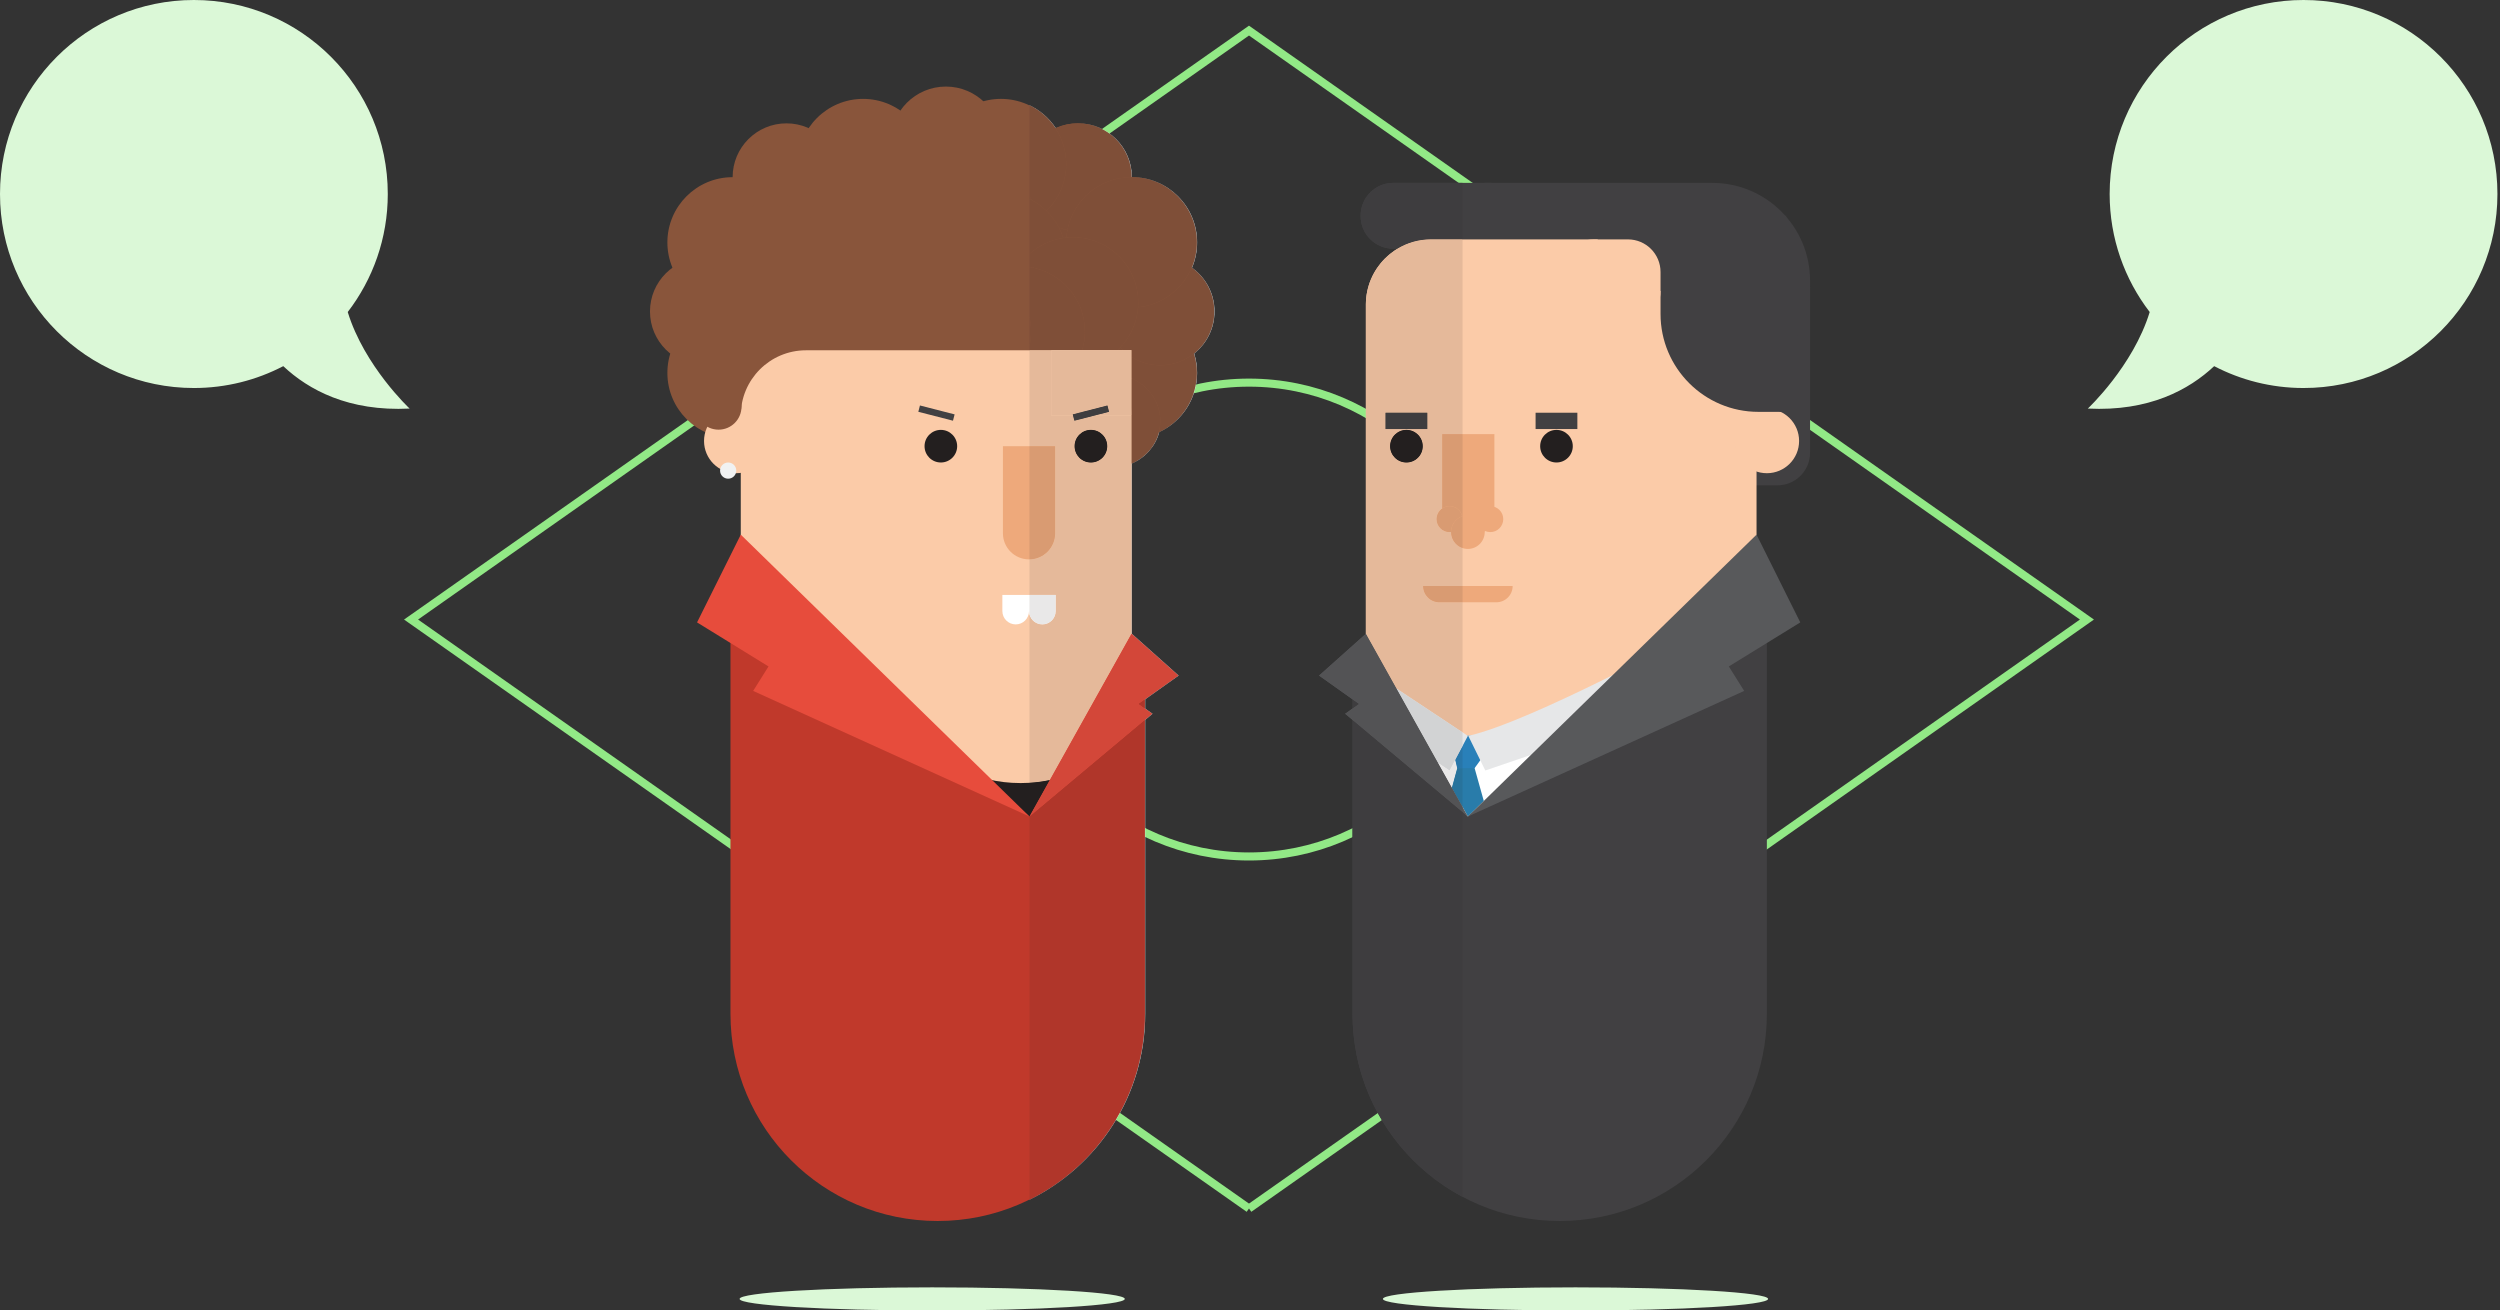 <?xml version="1.0" encoding="UTF-8" standalone="no"?>
<svg width="620px" height="325px" viewBox="0 0 620 325" version="1.1" xmlns="http://www.w3.org/2000/svg" xmlns:xlink="http://www.w3.org/1999/xlink" xmlns:sketch="http://www.bohemiancoding.com/sketch/ns">
    <rect x="0" y="0" width="620" height="325" fill="#333333" stroke="none"/>
    <!-- Generator: Sketch 3.0.4 (8054) - http://www.bohemiancoding.com/sketch -->
    <title>dilmavsaecio</title>
    <desc>Created with Sketch.</desc>
    <defs></defs>
    <g id="Welcome" stroke="none" stroke-width="1" fill="none" fill-rule="evenodd" sketch:type="MSPage">
        <g id="Group-+-Imported-Layers-4" sketch:type="MSLayerGroup">
            <g id="Group" sketch:type="MSShapeGroup">
                <g id="Imported-Layers" transform="translate(102.219, 7.647)" stroke="#92E986" stroke-width="2">
                    <path d="M207.531,292.063 L206.385,291.258 L-0.277,146.001 L207.531,-0.062 L208.677,0.743 L415.339,146.001 L207.531,292.063" id="Fill-2"></path>
                    <path d="M207.531,204.757 C175.084,204.757 148.687,178.399 148.687,146.001 C148.687,113.602 175.084,87.244 207.531,87.244 C239.977,87.244 266.374,113.602 266.374,146.001 C266.374,178.399 239.977,204.757 207.531,204.757 L207.531,204.757 Z" id="Fill-4"></path>
                </g>
                <ellipse id="Oval-1" fill="#DBF8D7" cx="231.186" cy="322.132" rx="47.766" ry="2.868"></ellipse>
                <ellipse id="Oval-1" fill="#DBF8D7" cx="390.724" cy="322.132" rx="47.766" ry="2.868"></ellipse>
                <path d="M571.279,0 C544.722,0 523.194,21.541 523.194,48.113 C523.194,59.129 526.903,69.274 533.126,77.383 C529.004,90.82 517.781,101.324 517.781,101.324 C532.962,102.092 542.888,96.652 549.113,90.806 C555.747,94.261 563.282,96.227 571.279,96.227 C597.836,96.227 619.364,74.686 619.364,48.113 C619.364,21.541 597.836,0 571.279,0" id="Imported-Layers" fill="#DBF8D7"></path>
                <path d="M48.085,0 C74.642,0 96.17,21.541 96.17,48.113 C96.17,59.129 92.461,69.274 86.238,77.383 C90.36,90.82 101.583,101.324 101.583,101.324 C86.402,102.092 76.476,96.652 70.251,90.806 C63.616,94.261 56.082,96.227 48.085,96.227 C21.528,96.227 0,74.686 0,48.113 C0,21.541 21.528,0 48.085,0" id="Imported-Layers" fill="#DBF8D7"></path>
            </g>
            <g id="Imported-Layers-4" transform="translate(161, 21.745)" sketch:type="MSShapeGroup">
                <path d="M103.421,70.734 C103.421,79.669 110.665,86.914 119.601,86.914 C128.537,86.914 135.781,79.669 135.781,70.734 C135.781,61.798 128.537,54.554 119.601,54.554 C110.665,54.554 103.421,61.798 103.421,70.734" id="Fill-1" fill="#89553B"></path>
                <path d="M113.398,55.498 C113.398,62.871 119.374,68.847 126.747,68.847 C134.12,68.847 140.095,62.871 140.095,55.498 C140.095,48.125 134.12,42.15 126.747,42.15 C119.374,42.15 113.398,48.125 113.398,55.498" id="Fill-2" fill="#89553B"></path>
                <path d="M92.904,37.094 C92.904,44.466 98.88,50.442 106.253,50.442 C113.626,50.442 119.601,44.466 119.601,37.094 C119.601,29.721 113.626,23.745 106.253,23.745 C98.88,23.745 92.904,29.721 92.904,37.094" id="Fill-3" fill="#89553B"></path>
                <path d="M102.275,82.633 C102.275,89.056 107.753,94.263 114.511,94.263 C121.269,94.263 126.747,89.056 126.747,82.633 C126.747,76.21 121.269,71.004 114.511,71.004 C107.753,71.004 102.275,76.21 102.275,82.633" id="Fill-4" fill="#89553B"></path>
                <path d="M92.904,22.195 C92.904,29.567 98.88,35.543 106.253,35.543 C113.626,35.543 119.601,29.567 119.601,22.195 C119.601,14.821 113.626,8.846 106.253,8.846 C98.88,8.846 92.904,14.821 92.904,22.195" id="Fill-5" fill="#89553B"></path>
                <path d="M64.185,16.127 C64.185,23.5 70.161,29.476 77.533,29.476 C84.907,29.476 90.882,23.5 90.882,16.127 C90.882,8.754 84.907,2.779 77.533,2.779 C70.161,2.779 64.185,8.754 64.185,16.127" id="Fill-6" fill="#89553B"></path>
                <path d="M103.421,38.374 C103.421,47.31 110.665,54.554 119.601,54.554 C128.537,54.554 135.781,47.31 135.781,38.374 C135.781,29.438 128.537,22.195 119.601,22.195 C110.665,22.195 103.421,29.438 103.421,38.374" id="Fill-7" fill="#89553B"></path>
                <path d="M71.062,18.959 C71.062,27.894 78.305,35.138 87.241,35.138 C96.177,35.138 103.421,27.894 103.421,18.959 C103.421,10.023 96.177,2.779 87.241,2.779 C78.305,2.779 71.062,10.023 71.062,18.959" id="Fill-8" fill="#89553B"></path>
                <path d="M65.466,37.094 C65.466,46.029 72.709,53.274 81.646,53.274 C90.582,53.274 97.825,46.029 97.825,37.094 C97.825,28.158 90.582,20.914 81.646,20.914 C72.709,20.914 65.466,28.158 65.466,37.094" id="Fill-9" fill="#89553B"></path>
                <path d="M71.062,42.15 C71.062,51.085 78.305,58.33 87.241,58.33 C96.177,58.33 103.421,51.085 103.421,42.15 C103.421,33.214 96.177,25.97 87.241,25.97 C78.305,25.97 71.062,33.214 71.062,42.15" id="Fill-10" fill="#89553B"></path>
                <path d="M88.926,53.274 C88.926,62.209 96.17,69.453 105.106,69.453 C114.042,69.453 121.286,62.209 121.286,53.274 C121.286,44.337 114.042,37.094 105.106,37.094 C96.17,37.094 88.926,44.337 88.926,53.274" id="Fill-11" fill="#89553B"></path>
                <path d="M75.696,60.466 C75.696,69.402 82.94,76.646 91.876,76.646 C100.812,76.646 108.056,69.402 108.056,60.466 C108.056,51.53 100.812,44.286 91.876,44.286 C82.94,44.286 75.696,51.53 75.696,60.466" id="Fill-12" fill="#89553B"></path>
                <path d="M46.168,60.466 C46.168,69.402 53.412,76.646 62.348,76.646 C71.284,76.646 78.528,69.402 78.528,60.466 C78.528,51.53 71.284,44.286 62.348,44.286 C53.412,44.286 46.168,51.53 46.168,60.466" id="Fill-13" fill="#89553B"></path>
                <path d="M33.106,63.417 C33.106,72.352 40.35,79.596 49.286,79.596 C58.222,79.596 65.466,72.352 65.466,63.417 C65.466,54.481 58.222,47.237 49.286,47.237 C40.35,47.237 33.106,54.481 33.106,63.417" id="Fill-14" fill="#89553B"></path>
                <path d="M62.348,60.466 C62.348,69.402 69.592,76.646 78.528,76.646 C87.464,76.646 94.708,69.402 94.708,60.466 C94.708,51.53 87.464,44.286 78.528,44.286 C69.592,44.286 62.348,51.53 62.348,60.466" id="Fill-15" fill="#89553B"></path>
                <path d="M36.871,70.734 C36.871,79.669 29.628,86.914 20.692,86.914 C11.755,86.914 4.512,79.669 4.512,70.734 C4.512,61.798 11.755,54.554 20.692,54.554 C29.628,54.554 36.871,61.798 36.871,70.734" id="Fill-16" fill="#89553B"></path>
                <path d="M26.894,55.498 C26.894,62.871 20.918,68.847 13.546,68.847 C6.173,68.847 0.197,62.871 0.197,55.498 C0.197,48.125 6.173,42.15 13.546,42.15 C20.918,42.15 26.894,48.125 26.894,55.498" id="Fill-17" fill="#89553B"></path>
                <path d="M47.388,37.094 C47.388,44.466 41.412,50.442 34.04,50.442 C26.667,50.442 20.692,44.466 20.692,37.094 C20.692,29.721 26.667,23.745 34.04,23.745 C41.412,23.745 47.388,29.721 47.388,37.094" id="Fill-18" fill="#89553B"></path>
                <path d="M38.018,82.633 C38.018,89.056 32.539,94.263 25.782,94.263 C19.023,94.263 13.546,89.056 13.546,82.633 C13.546,76.21 19.023,71.004 25.782,71.004 C32.539,71.004 38.018,76.21 38.018,82.633" id="Fill-19" fill="#89553B"></path>
                <path d="M47.388,22.195 C47.388,29.567 41.412,35.543 34.04,35.543 C26.667,35.543 20.692,29.567 20.692,22.195 C20.692,14.821 26.667,8.846 34.04,8.846 C41.412,8.846 47.388,14.821 47.388,22.195" id="Fill-20" fill="#89553B"></path>
                <path d="M87.241,13.386 C87.241,20.932 81.125,27.049 73.58,27.049 C66.033,27.049 59.917,20.932 59.917,13.386 C59.917,5.84 66.033,-0.277 73.58,-0.277 C81.125,-0.277 87.241,5.84 87.241,13.386" id="Fill-21" fill="#89553B"></path>
                <path d="M36.871,38.374 C36.871,47.31 29.628,54.554 20.692,54.554 C11.755,54.554 4.512,47.31 4.512,38.374 C4.512,29.438 11.755,22.195 20.692,22.195 C29.628,22.195 36.871,29.438 36.871,38.374" id="Fill-22" fill="#89553B"></path>
                <path d="M69.231,18.959 C69.231,27.894 61.987,35.138 53.051,35.138 C44.115,35.138 36.871,27.894 36.871,18.959 C36.871,10.023 44.115,2.779 53.051,2.779 C61.987,2.779 69.231,10.023 69.231,18.959" id="Fill-23" fill="#89553B"></path>
                <path d="M83.725,37.094 C83.725,46.029 76.482,53.274 67.546,53.274 C58.61,53.274 51.366,46.029 51.366,37.094 C51.366,28.158 58.61,20.914 67.546,20.914 C76.482,20.914 83.725,28.158 83.725,37.094" id="Fill-24" fill="#89553B"></path>
                <path d="M69.231,42.15 C69.231,51.085 61.987,58.33 53.051,58.33 C44.115,58.33 36.871,51.085 36.871,42.15 C36.871,33.214 44.115,25.97 53.051,25.97 C61.987,25.97 69.231,33.214 69.231,42.15" id="Fill-25" fill="#89553B"></path>
                <path d="M90.882,48.891 C90.882,57.827 83.638,65.071 74.702,65.071 C65.766,65.071 58.522,57.827 58.522,48.891 C58.522,39.956 65.766,32.711 74.702,32.711 C83.638,32.711 90.882,39.956 90.882,48.891" id="Fill-26" fill="#89553B"></path>
                <path d="M51.366,53.274 C51.366,62.209 44.122,69.453 35.186,69.453 C26.25,69.453 19.006,62.209 19.006,53.274 C19.006,44.337 26.25,37.094 35.186,37.094 C44.122,37.094 51.366,44.337 51.366,53.274" id="Fill-27" fill="#89553B"></path>
                <path d="M20.692,60.466 C20.692,60.466 18.399,38.619 38.018,38.619 C57.636,38.619 29.313,27.049 29.313,27.049 L13.546,37.094 L20.692,60.466" id="Fill-28" fill="#89553B"></path>
                <path d="M22.714,81.308 C22.714,72.372 29.958,65.128 38.894,65.128 L103.421,65.128 C112.357,65.128 119.601,72.372 119.601,81.308 L119.601,177.511 C119.601,186.447 112.357,193.691 103.421,193.691 L38.894,193.691 C29.958,193.691 22.714,186.447 22.714,177.511 L22.714,81.308" id="Fill-29" fill="#FBCBA8"></path>
                <path d="M100.675,88.909 L100.675,110.506 C100.675,114.082 97.775,116.981 94.199,116.981 C90.624,116.981 87.726,114.082 87.726,110.506 L87.726,88.909 L100.675,88.909" id="Fill-30" fill="#EEA97B"></path>
                <path d="M100.812,125.799 L100.812,129.802 C100.812,131.627 99.332,133.108 97.507,133.108 C95.68,133.108 94.199,131.627 94.199,129.802 L94.199,125.799 L100.812,125.799" id="Fill-31" fill="#FFFFFF"></path>
                <path d="M94.199,125.799 L94.199,129.802 C94.199,131.627 92.719,133.108 90.894,133.108 C89.069,133.108 87.588,131.627 87.588,129.802 L87.588,125.799 L94.199,125.799" id="Fill-32" fill="#FFFFFF"></path>
                <path d="M68.287,88.909 C68.287,91.144 70.097,92.954 72.332,92.954 C74.565,92.954 76.377,91.144 76.377,88.909 C76.377,86.676 74.565,84.865 72.332,84.865 C70.097,84.865 68.287,86.676 68.287,88.909" id="Fill-33" fill="#231F1F"></path>
                <path d="M105.5,88.909 C105.5,91.144 107.311,92.954 109.545,92.954 C111.779,92.954 113.59,91.144 113.59,88.909 C113.59,86.676 111.779,84.865 109.545,84.865 C107.311,84.865 105.5,86.676 105.5,88.909" id="Fill-34" fill="#231F1F"></path>
                <path d="M13.602,87.617 C13.602,92.032 17.181,95.61 21.596,95.61 C26.011,95.61 29.59,92.032 29.59,87.617 C29.59,83.202 26.011,79.623 21.596,79.623 C17.181,79.623 13.602,83.202 13.602,87.617" id="Fill-35" fill="#FBCBA8"></path>
                <path d="M17.578,94.964 C17.578,96.074 18.476,96.973 19.586,96.973 C20.696,96.973 21.596,96.074 21.596,94.964 C21.596,93.854 20.696,92.954 19.586,92.954 C18.476,92.954 17.578,93.854 17.578,94.964" id="Fill-36" fill="#F1F2F2"></path>
                <path d="M66.742,80.38 L75.34,82.59 L75.743,81.023 L67.145,78.812" id="Fill-37" fill="#414042"></path>
                <path d="M92.12,172.455 C97.901,172.455 103.103,171.099 106.724,168.938 L106.724,189.241 L77.516,189.241 L77.516,168.938 C81.138,171.099 86.339,172.455 92.12,172.455" id="Fill-38" fill="#231F1F"></path>
                <path d="M46.639,139.488 L94.303,180.747 L122.91,149.93 L122.91,229.684 C122.91,258.059 99.908,281.061 71.533,281.061 C43.16,281.061 20.156,258.059 20.156,229.684 L20.156,132.005 L46.639,139.488" id="Fill-39" fill="#C0392B"></path>
                <path d="M22.714,110.847 L94.303,180.747 L25.782,149.601 L29.59,143.533 L11.87,132.612 L22.714,110.847" id="Fill-40" fill="#E74C3C"></path>
                <path d="M94.303,180.747 L119.601,135.443 L131.196,145.797 L121.286,152.837 L124.724,155.264 L94.303,180.747" id="Fill-41" fill="#E74C3C"></path>
                <path d="M99.713,65.071 L119.601,65.071 L119.601,81.307 L99.713,81.307 L99.713,65.071 Z" id="Fill-42" fill="#FBCBA8"></path>
                <path d="M113.642,78.812 L105.045,81.023 L105.448,82.59 L114.045,80.38 L113.642,78.812" id="Fill-43" fill="#414042"></path>
                <path d="M106.359,8.846 L106.307,8.846 C113.654,8.875 119.601,14.84 119.601,22.195 C128.537,22.195 135.781,29.438 135.781,38.374 C135.781,40.597 135.332,42.717 134.521,44.645 C137.897,47.068 140.095,51.025 140.095,55.498 C140.095,59.728 138.128,63.497 135.06,65.942 C135.528,67.457 135.781,69.066 135.781,70.734 C135.781,77.244 131.936,82.857 126.392,85.424 C125.494,88.894 122.954,91.751 119.601,93.212 L119.601,135.443 L131.196,145.797 L122.91,151.683 L122.91,153.983 L124.724,155.264 L122.91,156.783 L122.91,229.684 C122.91,249.883 111.255,267.359 94.303,275.753 L94.303,275.796 C111.31,267.42 123.017,249.923 123.017,229.684 L123.017,156.783 L124.831,155.264 L123.017,153.983 L123.017,151.682 L131.303,145.797 L119.708,135.443 L119.708,93.199 C123.061,91.736 125.591,88.882 126.488,85.41 C132.033,82.843 135.887,77.245 135.887,70.734 C135.887,69.062 135.633,67.45 135.163,65.934 C138.231,63.488 140.202,59.726 140.202,55.498 C140.202,51.026 137.996,47.079 134.622,44.657 C135.437,42.725 135.887,40.603 135.887,38.374 C135.887,29.438 128.644,22.195 119.708,22.195 C119.708,14.821 113.732,8.846 106.359,8.846 M94.303,4.35 L94.303,4.397 C96.92,5.668 99.144,7.626 100.739,10.034 C100.765,10.023 100.79,10.011 100.815,10 C99.201,7.577 96.95,5.615 94.303,4.35" id="Fill-44" fill="#E9E8E8"></path>
                <path d="M135.06,65.942 C132.779,67.76 129.89,68.847 126.747,68.847 C124.118,68.847 121.667,68.087 119.601,66.775 L119.601,72.054 C123.817,73.891 126.747,77.936 126.747,82.633 C126.747,83.595 126.625,84.53 126.392,85.424 C131.936,82.857 135.781,77.244 135.781,70.734 C135.781,69.066 135.528,67.457 135.06,65.942 M116.826,64.429 C116.616,64.65 116.401,64.863 116.179,65.071 L117.445,65.071 C117.231,64.864 117.025,64.65 116.826,64.429" id="Fill-45" fill="#7F4F38"></path>
                <path d="M134.521,44.645 C132.273,49.987 127.242,53.867 121.242,54.472 C120.961,58.321 119.332,61.796 116.826,64.429 C117.025,64.65 117.231,64.864 117.445,65.071 L119.601,65.071 L119.601,66.775 C121.667,68.087 124.118,68.847 126.747,68.847 C129.89,68.847 132.779,67.76 135.06,65.942 C138.128,63.497 140.095,59.728 140.095,55.498 C140.095,51.025 137.897,47.068 134.521,44.645" id="Fill-46" fill="#7F4F38"></path>
                <path d="M101.616,34.715 C102.039,35.53 102.394,36.387 102.674,37.275 C102.936,37.235 103.199,37.202 103.466,37.175 C103.512,36.54 103.595,35.914 103.713,35.301 C102.992,35.162 102.291,34.965 101.616,34.715" id="Fill-47" fill="#7F4F38"></path>
                <path d="M119.601,72.054 L119.601,93.212 C122.954,91.751 125.494,88.894 126.392,85.424 C126.625,84.53 126.747,83.595 126.747,82.633 C126.747,77.936 123.817,73.891 119.601,72.054" id="Fill-48" fill="#7F4F38"></path>
                <path d="M106.307,8.846 C104.358,8.854 102.513,9.29 100.847,10.048 C100.836,10.031 100.826,10.015 100.815,10 C100.79,10.011 100.765,10.023 100.739,10.034 C102.435,12.592 103.421,15.66 103.421,18.959 C103.421,23.505 101.546,27.615 98.526,30.554 C99.765,31.761 100.813,33.165 101.616,34.715 C102.291,34.965 102.992,35.162 103.713,35.301 C105.148,27.834 111.716,22.195 119.601,22.195 C119.601,14.84 113.654,8.875 106.307,8.846" id="Fill-49" fill="#7F4F38"></path>
                <path d="M119.601,22.195 L119.601,22.195 C111.716,22.195 105.148,27.834 103.713,35.301 C103.595,35.914 103.512,36.54 103.466,37.175 C104.004,37.121 104.552,37.094 105.106,37.094 C114.042,37.094 121.286,44.337 121.286,53.274 C121.286,53.676 121.271,54.076 121.242,54.472 C127.242,53.867 132.273,49.987 134.521,44.645 C135.332,42.717 135.781,40.597 135.781,38.374 C135.781,29.438 128.537,22.195 119.601,22.195" id="Fill-50" fill="#7F4F38"></path>
                <path d="M94.303,4.397 L94.303,27.014 C94.543,27.315 94.773,27.625 94.991,27.943 C96.287,28.652 97.476,29.532 98.526,30.554 C101.546,27.615 103.421,23.505 103.421,18.959 C103.421,15.66 102.435,12.592 100.739,10.034 C99.144,7.626 96.92,5.668 94.303,4.397" id="Fill-51" fill="#7F4F38"></path>
                <path d="M94.303,27.014 L94.303,27.588 C94.535,27.701 94.766,27.82 94.991,27.943 C94.773,27.625 94.543,27.315 94.303,27.014" id="Fill-52" fill="#7F4F38"></path>
                <path d="M94.303,27.588 L94.303,41.228 C96.597,39.17 99.483,37.756 102.674,37.275 C102.394,36.387 102.039,35.53 101.616,34.715 C100.813,33.165 99.765,31.761 98.526,30.554 C97.476,29.532 96.287,28.652 94.991,27.943 C94.766,27.82 94.535,27.701 94.303,27.588" id="Fill-53" fill="#7F4F38"></path>
                <path d="M105.106,37.094 C104.552,37.094 104.004,37.121 103.466,37.175 C103.199,37.202 102.936,37.235 102.674,37.275 C99.483,37.756 96.597,39.17 94.303,41.228 L94.303,44.468 C102.088,45.638 108.056,52.355 108.056,60.466 C108.056,62.066 107.824,63.612 107.391,65.071 L116.179,65.071 C116.401,64.863 116.616,64.65 116.826,64.429 C119.332,61.796 120.961,58.321 121.242,54.472 C121.271,54.076 121.286,53.676 121.286,53.274 C121.286,44.337 114.042,37.094 105.106,37.094" id="Fill-54" fill="#7F4F38"></path>
                <path d="M94.303,44.468 L94.303,56.855 C94.568,58.017 94.708,59.224 94.708,60.466 C94.708,61.707 94.568,62.916 94.303,64.078 L94.303,65.128 L99.713,65.128 L99.713,65.071 L107.391,65.071 C107.824,63.612 108.056,62.066 108.056,60.466 C108.056,52.355 102.088,45.638 94.303,44.468" id="Fill-55" fill="#7F4F38"></path>
                <path d="M94.303,56.855 L94.303,64.078 C94.568,62.916 94.708,61.707 94.708,60.466 C94.708,59.224 94.568,58.017 94.303,56.855" id="Fill-56" fill="#7F4F38"></path>
                <path d="M109.545,92.954 C107.311,92.954 105.5,91.144 105.5,88.909 C105.5,86.676 107.311,84.865 109.545,84.865 C111.779,84.865 113.59,86.676 113.59,88.909 C113.59,91.144 111.779,92.954 109.545,92.954 M99.713,65.128 L94.303,65.128 L94.303,88.909 L100.675,88.909 L100.675,110.506 C100.675,114.047 97.831,116.924 94.303,116.98 L94.303,125.799 L100.812,125.799 L100.812,129.802 C100.812,131.627 99.332,133.108 97.507,133.108 C95.965,133.108 94.669,132.052 94.303,130.626 L94.303,172.389 C96.065,172.284 97.757,172.052 99.349,171.709 L119.601,135.443 L119.601,81.308 L110.433,81.308 L105.448,82.59 L105.118,81.308 L99.713,81.308 L99.713,65.128" id="Fill-57" fill="#E5B99A"></path>
                <path d="M100.675,88.909 L94.303,88.909 L94.303,116.98 C97.831,116.924 100.675,114.047 100.675,110.506 L100.675,88.909" id="Fill-58" fill="#D99B72"></path>
                <path d="M100.812,125.799 L94.303,125.799 L94.303,130.626 C94.669,132.052 95.965,133.108 97.507,133.108 C99.332,133.108 100.812,131.627 100.812,129.802 L100.812,125.799" id="Fill-59" fill="#E9E8E8"></path>
                <path d="M109.545,84.865 C107.311,84.865 105.5,86.676 105.5,88.909 C105.5,91.144 107.311,92.954 109.545,92.954 C111.779,92.954 113.59,91.144 113.59,88.909 C113.59,86.676 111.779,84.865 109.545,84.865" id="Fill-60" fill="#231F1F"></path>
                <path d="M99.349,171.709 C97.757,172.052 96.065,172.284 94.303,172.389 L94.303,180.747 L99.349,171.709" id="Fill-61" fill="#231F1F"></path>
                <path d="M122.91,156.783 L94.303,180.747 L94.303,275.753 C111.255,267.359 122.91,249.883 122.91,229.684 L122.91,156.783 M122.91,151.683 L121.286,152.837 L122.91,153.983 L122.91,151.683" id="Fill-62" fill="#B0362A"></path>
                <path d="M119.601,135.443 L119.601,135.443 L94.303,180.747 L124.724,155.264 L121.286,152.837 L131.196,145.797 L119.601,135.443" id="Fill-63" fill="#D34739"></path>
                <path d="M119.601,65.071 L99.713,65.071 L99.713,81.308 L105.118,81.308 L105.045,81.023 L113.642,78.812 L114.045,80.38 L110.433,81.308 L119.601,81.308 L119.601,65.071" id="Fill-64" fill="#E5B99A"></path>
                <path d="M113.642,78.812 L105.045,81.023 L105.118,81.308 L105.448,82.59 L110.433,81.308 L114.045,80.38 L113.642,78.812" id="Fill-65" fill="#3E3D3F"></path>
                <path d="M11.505,79.119 C11.505,75.974 14.055,73.425 17.2,73.425 C20.344,73.425 22.894,75.974 22.894,79.119 C22.894,82.263 20.344,84.813 17.2,84.813 C14.055,84.813 11.505,82.263 11.505,79.119" id="Fill-66" fill="#89553B"></path>
                <path d="M261.063,49.269 C261.063,44.802 264.687,41.179 269.153,41.179 L279.804,41.179 C284.271,41.179 287.894,44.802 287.894,49.269 L287.894,90.527 C287.894,94.996 284.271,98.617 279.804,98.617 L269.153,98.617 C264.687,98.617 261.063,94.996 261.063,90.527 L261.063,49.269" id="Fill-67" fill="#414042"></path>
                <path d="M208.798,23.614 C213.265,23.614 216.888,27.238 216.888,31.704 L216.888,31.839 C216.888,36.306 213.265,39.928 208.798,39.928 L184.529,39.928 C180.06,39.928 176.439,36.306 176.439,31.839 L176.439,31.704 C176.439,27.238 180.06,23.614 184.529,23.614 L208.798,23.614" id="Fill-68" fill="#414042"></path>
                <path d="M207.209,23.614 L263.624,23.614 C277.028,23.614 287.894,34.481 287.894,47.884 L287.894,49.269 C287.894,62.673 277.028,73.539 263.624,73.539 L207.209,73.539" id="Fill-69" fill="#414042"></path>
                <path d="M274.623,53.803 C274.623,44.867 267.38,37.623 258.444,37.623 L193.915,37.623 C184.98,37.623 177.736,44.867 177.736,53.803 L177.736,150.005 C177.736,158.941 184.98,166.185 193.915,166.185 L258.444,166.185 C267.38,166.185 274.623,158.941 274.623,150.005 L274.623,53.803" id="Fill-70" fill="#FBCBA8"></path>
                <path d="M229.051,88.909 C229.051,91.144 227.24,92.954 225.006,92.954 C222.772,92.954 220.962,91.144 220.962,88.909 C220.962,86.676 222.772,84.865 225.006,84.865 C227.24,84.865 229.051,86.676 229.051,88.909" id="Fill-71" fill="#231F1F"></path>
                <path d="M191.838,88.909 C191.838,91.144 190.027,92.954 187.793,92.954 C185.559,92.954 183.748,91.144 183.748,88.909 C183.748,86.676 185.559,84.865 187.793,84.865 C190.027,84.865 191.838,86.676 191.838,88.909" id="Fill-72" fill="#231F1F"></path>
                <path d="M219.825,80.611 L230.186,80.611 L230.186,84.656 L219.825,84.656 L219.825,80.611 Z" id="Fill-73" fill="#414042"></path>
                <path d="M182.611,80.611 L192.972,80.611 L192.972,84.656 L182.611,84.656 L182.611,80.611 Z" id="Fill-74" fill="#414042"></path>
                <path d="M285.175,87.617 C285.175,92.032 281.596,95.61 277.181,95.61 C272.767,95.61 269.188,92.032 269.188,87.617 C269.188,83.202 272.767,79.623 277.181,79.623 C281.596,79.623 285.175,83.202 285.175,87.617" id="Fill-75" fill="#FBCBA8"></path>
                <path d="M250.815,34.323 L250.815,56.125 C250.815,69.529 261.681,80.395 275.084,80.395 L281.961,80.395 L281.961,31.771 L250.949,31.771 C250.863,32.61 250.815,33.461 250.815,34.323" id="Fill-76" fill="#414042"></path>
                <path d="M259.869,42.322 C259.869,46.79 256.247,50.412 251.779,50.412 L243.324,50.412 C238.856,50.412 235.234,46.79 235.234,42.322 L235.234,37.535 C235.234,33.068 238.856,29.446 243.324,29.446 L251.779,29.446 C256.247,29.446 259.869,33.068 259.869,37.535 L259.869,42.322" id="Fill-77" fill="#414042"></path>
                <path d="M250.815,50.5 C250.815,54.967 247.194,58.589 242.725,58.589 L234.27,58.589 C229.802,58.589 226.18,54.967 226.18,50.5 L226.18,45.713 C226.18,41.245 229.802,37.623 234.27,37.623 L242.725,37.623 C247.194,37.623 250.815,41.245 250.815,45.713 L250.815,50.5" id="Fill-78" fill="#FBCBA8"></path>
                <path d="M196.664,85.915 L196.664,105.008 C196.664,108.583 199.563,111.482 203.139,111.482 C206.714,111.482 209.611,108.583 209.611,105.008 L209.611,85.915 L196.664,85.915" id="Fill-79" fill="#EEA97B"></path>
                <path d="M211.809,106.998 C211.809,108.775 210.369,110.215 208.593,110.215 C206.816,110.215 205.376,108.775 205.376,106.998 C205.376,105.221 206.816,103.781 208.593,103.781 C210.369,103.781 211.809,105.221 211.809,106.998" id="Fill-80" fill="#EEA97B"></path>
                <path d="M201.712,106.998 C201.712,108.775 200.271,110.215 198.494,110.215 C196.717,110.215 195.278,108.775 195.278,106.998 C195.278,105.221 196.717,103.781 198.494,103.781 C200.271,103.781 201.712,105.221 201.712,106.998" id="Fill-81" fill="#EEA97B"></path>
                <path d="M207.209,110.215 C207.209,112.521 205.339,114.389 203.034,114.389 C200.729,114.389 198.862,112.521 198.862,110.215 C198.862,107.91 200.729,106.041 203.034,106.041 C205.339,106.041 207.209,107.91 207.209,110.215" id="Fill-82" fill="#EEA97B"></path>
                <path d="M195.973,127.624 L210.095,127.624 C212.33,127.624 214.14,125.813 214.14,123.579 L191.928,123.579 C191.928,125.813 193.738,127.624 195.973,127.624" id="Fill-83" fill="#EEA97B"></path>
                <path d="M177.736,140.072 C177.736,140.072 185.237,160.792 201.712,160.792 C218.185,160.792 246.097,144.882 266.388,127.624 L266.388,203.399 L177.736,203.399 L177.736,140.072" id="Fill-84" fill="#FFFFFF"></path>
                <path d="M200.708,167.626 L199.065,173.639 L203.034,180.747 L206.982,176.892 L204.309,167.347 L200.708,167.626" id="Fill-85" fill="#297CAA"></path>
                <path d="M198.494,160.725 L200.389,168.747 L204.704,168.747 L210.501,160.725 L198.494,160.725" id="Fill-86" fill="#2980B9"></path>
                <path d="M203.137,160.753 L207.357,169.336 L265.809,149.377 L258.635,135.443 C258.635,135.443 218.83,157.207 203.137,160.753" id="Fill-87" fill="#E6E7E8"></path>
                <path d="M203.034,160.757 L198.494,169.336 L174.904,153.646 L180.491,145.797 L203.034,160.757" id="Fill-88" fill="#E6E7E8"></path>
                <path d="M250.698,139.488 L203.034,180.747 L174.427,149.93 L174.427,229.684 C174.427,258.059 197.43,281.061 225.804,281.061 C254.177,281.061 277.181,258.059 277.181,229.684 L277.181,132.005 L250.698,139.488" id="Fill-89" fill="#414042"></path>
                <path d="M274.623,110.847 L203.034,180.747 L271.556,149.601 L267.747,143.533 L285.467,132.612 L274.623,110.847" id="Fill-90" fill="#58595B"></path>
                <path d="M203.034,180.747 L177.736,135.443 L166.141,145.797 L176.051,152.837 L172.613,155.264 L203.034,180.747" id="Fill-91" fill="#58595B"></path>
                <path d="M177.736,53.763 L177.736,53.771 L177.736,53.763 M177.736,53.731 L177.736,53.739 L177.736,53.731 M177.736,53.662 L177.736,53.666 L177.736,53.662 M177.736,53.629 L177.736,53.632 L177.736,53.629" id="Fill-92" fill="#E9E8E8"></path>
                <path d="M201.712,23.614 L184.529,23.614 C180.06,23.614 176.439,27.238 176.439,31.704 L176.439,31.839 C176.439,36.306 180.06,39.928 184.529,39.928 L185.586,39.928 C188.02,38.465 190.869,37.623 193.915,37.623 L201.712,37.623 L201.712,23.614" id="Fill-93" fill="#3E3D3F"></path>
                <path d="M187.793,92.954 C185.559,92.954 183.748,91.144 183.748,88.909 C183.748,86.676 185.559,84.865 187.793,84.865 C190.027,84.865 191.838,86.676 191.838,88.909 C191.838,91.144 190.027,92.954 187.793,92.954 L187.793,92.954 Z M182.611,80.611 L192.972,80.611 L192.972,84.656 L182.611,84.656 L182.611,80.611 Z M201.712,37.623 L193.915,37.623 C190.869,37.623 188.02,38.465 185.586,39.928 L185.622,39.928 C180.95,42.728 177.798,47.802 177.736,53.629 L177.736,53.632 L177.736,53.662 L177.736,53.666 C177.736,53.687 177.736,53.709 177.736,53.731 L177.736,53.739 L177.736,53.763 L177.736,53.771 L177.736,53.803 L177.736,135.443 L185.299,148.987 L201.712,159.879 L201.712,127.624 L195.973,127.624 C193.738,127.624 191.928,125.813 191.928,123.579 L201.712,123.579 L201.712,114.175 C200.055,113.622 198.862,112.059 198.862,110.215 L198.862,110.195 C198.741,110.208 198.619,110.215 198.494,110.215 C196.717,110.215 195.278,108.775 195.278,106.998 C195.278,105.901 195.825,104.934 196.664,104.353 L196.664,85.915 L201.712,85.915 L201.712,37.623 L201.712,37.623 Z" id="Fill-94" fill="#E5B99A"></path>
                <path d="M187.793,84.865 C185.559,84.865 183.748,86.676 183.748,88.909 C183.748,91.144 185.559,92.954 187.793,92.954 C190.027,92.954 191.838,91.144 191.838,88.909 C191.838,86.676 190.027,84.865 187.793,84.865" id="Fill-95" fill="#231F1F"></path>
                <path d="M182.611,80.611 L192.972,80.611 L192.972,84.656 L182.611,84.656 L182.611,80.611 Z" id="Fill-96" fill="#3E3D3F"></path>
                <path d="M201.712,85.915 L196.664,85.915 L196.664,104.353 C197.183,103.992 197.814,103.781 198.494,103.781 C200.025,103.781 201.306,104.851 201.632,106.283 C201.658,106.274 201.685,106.264 201.712,106.256 L201.712,85.915" id="Fill-97" fill="#D99B72"></path>
                <path d="M198.494,103.781 C197.814,103.781 197.183,103.992 196.664,104.353 C195.825,104.934 195.278,105.901 195.278,106.998 C195.278,108.775 196.717,110.215 198.494,110.215 C198.619,110.215 198.741,110.208 198.862,110.195 C198.87,108.39 200.022,106.857 201.632,106.283 C201.306,104.851 200.025,103.781 198.494,103.781" id="Fill-98" fill="#D99B72"></path>
                <path d="M201.712,106.256 C201.685,106.264 201.658,106.274 201.632,106.283 C200.022,106.857 198.87,108.39 198.862,110.195 L198.862,110.215 C198.862,112.059 200.055,113.622 201.712,114.175 L201.712,106.256" id="Fill-99" fill="#D99B72"></path>
                <path d="M201.712,123.579 L191.928,123.579 C191.928,125.813 193.738,127.624 195.973,127.624 L201.712,127.624 L201.712,123.579" id="Fill-100" fill="#D99B72"></path>
                <path d="M199.901,166.678 L198.494,169.336 L195.58,167.398 L201.712,178.378 L199.065,173.639 L200.402,168.747 L200.389,168.747 L199.901,166.678" id="Fill-101" fill="#E9E8E8"></path>
                <path d="M201.712,168.747 L200.402,168.747 L199.065,173.639 L201.712,178.378 L201.712,168.747" id="Fill-102" fill="#28739C"></path>
                <path d="M201.712,163.256 L199.901,166.678 L200.389,168.747 L201.712,168.747 L201.712,163.256" id="Fill-103" fill="#2876A9"></path>
                <path d="M185.299,148.987 L195.58,167.398 L198.494,169.336 L201.712,163.256 L201.712,159.879 L185.299,148.987" id="Fill-104" fill="#D2D3D4"></path>
                <path d="M174.427,153.983 L172.613,155.264 L174.427,153.983" id="Fill-105" fill="#E9E8E8"></path>
                <path d="M174.427,151.683 L174.427,153.983 L176.051,152.837 L174.427,151.683" id="Fill-106" fill="#3E3D3F"></path>
                <path d="M174.437,230.659 L174.437,230.664 L174.437,230.659 M174.433,230.487 L174.433,230.492 L174.433,230.487 M174.432,230.369 L174.432,230.378 L174.432,230.369 M174.431,230.314 L174.431,230.322 L174.431,230.314 M174.43,230.258 L174.43,230.26 L174.43,230.258 M174.429,230.197 C174.429,230.199 174.43,230.205 174.43,230.207 C174.43,230.204 174.43,230.2 174.429,230.197 M174.429,230.144 L174.429,230.146 L174.429,230.144 M174.428,230.08 L174.428,230.091 L174.428,230.08 M174.428,230.024 L174.428,230.038 L174.428,230.024 M174.428,229.97 L174.428,229.972 L174.428,229.97 M174.428,229.907 L174.428,229.92 L174.428,229.907 M174.428,229.854 L174.428,229.865 L174.428,229.854 M174.427,229.792 L174.427,229.802 L174.427,229.792 M174.427,229.736 L174.427,229.75 L174.427,229.736" id="Fill-107" fill="#E9E8E8"></path>
                <path d="M174.427,156.783 L174.427,229.684 L174.427,229.736 L174.427,229.75 L174.427,229.792 L174.427,229.802 C174.428,229.819 174.428,229.838 174.428,229.854 L174.428,229.865 L174.428,229.907 L174.428,229.92 L174.428,229.97 L174.428,229.972 C174.428,229.991 174.428,230.006 174.428,230.024 L174.428,230.038 L174.428,230.08 L174.428,230.091 C174.428,230.109 174.429,230.126 174.429,230.144 L174.429,230.146 L174.429,230.197 C174.43,230.2 174.43,230.204 174.43,230.207 L174.43,230.258 L174.43,230.26 C174.431,230.278 174.431,230.296 174.431,230.314 L174.431,230.322 C174.431,230.339 174.432,230.352 174.432,230.369 L174.432,230.378 C174.433,230.414 174.433,230.451 174.433,230.487 L174.433,230.492 C174.434,230.547 174.435,230.604 174.437,230.659 L174.437,230.664 C174.437,230.701 174.438,230.739 174.439,230.776 C174.839,249.982 185.782,266.588 201.712,275.063 L201.712,179.638 L174.427,156.783" id="Fill-108" fill="#3E3D3F"></path>
                <path d="M177.736,135.443 L177.736,135.443 L166.141,145.797 L174.427,151.682 L174.427,151.683 L176.051,152.837 L174.427,153.983 L172.613,155.264 L201.712,179.638 L201.712,178.378 L177.736,135.443" id="Fill-109" fill="#535355"></path>
            </g>
        </g>
    </g>
</svg>